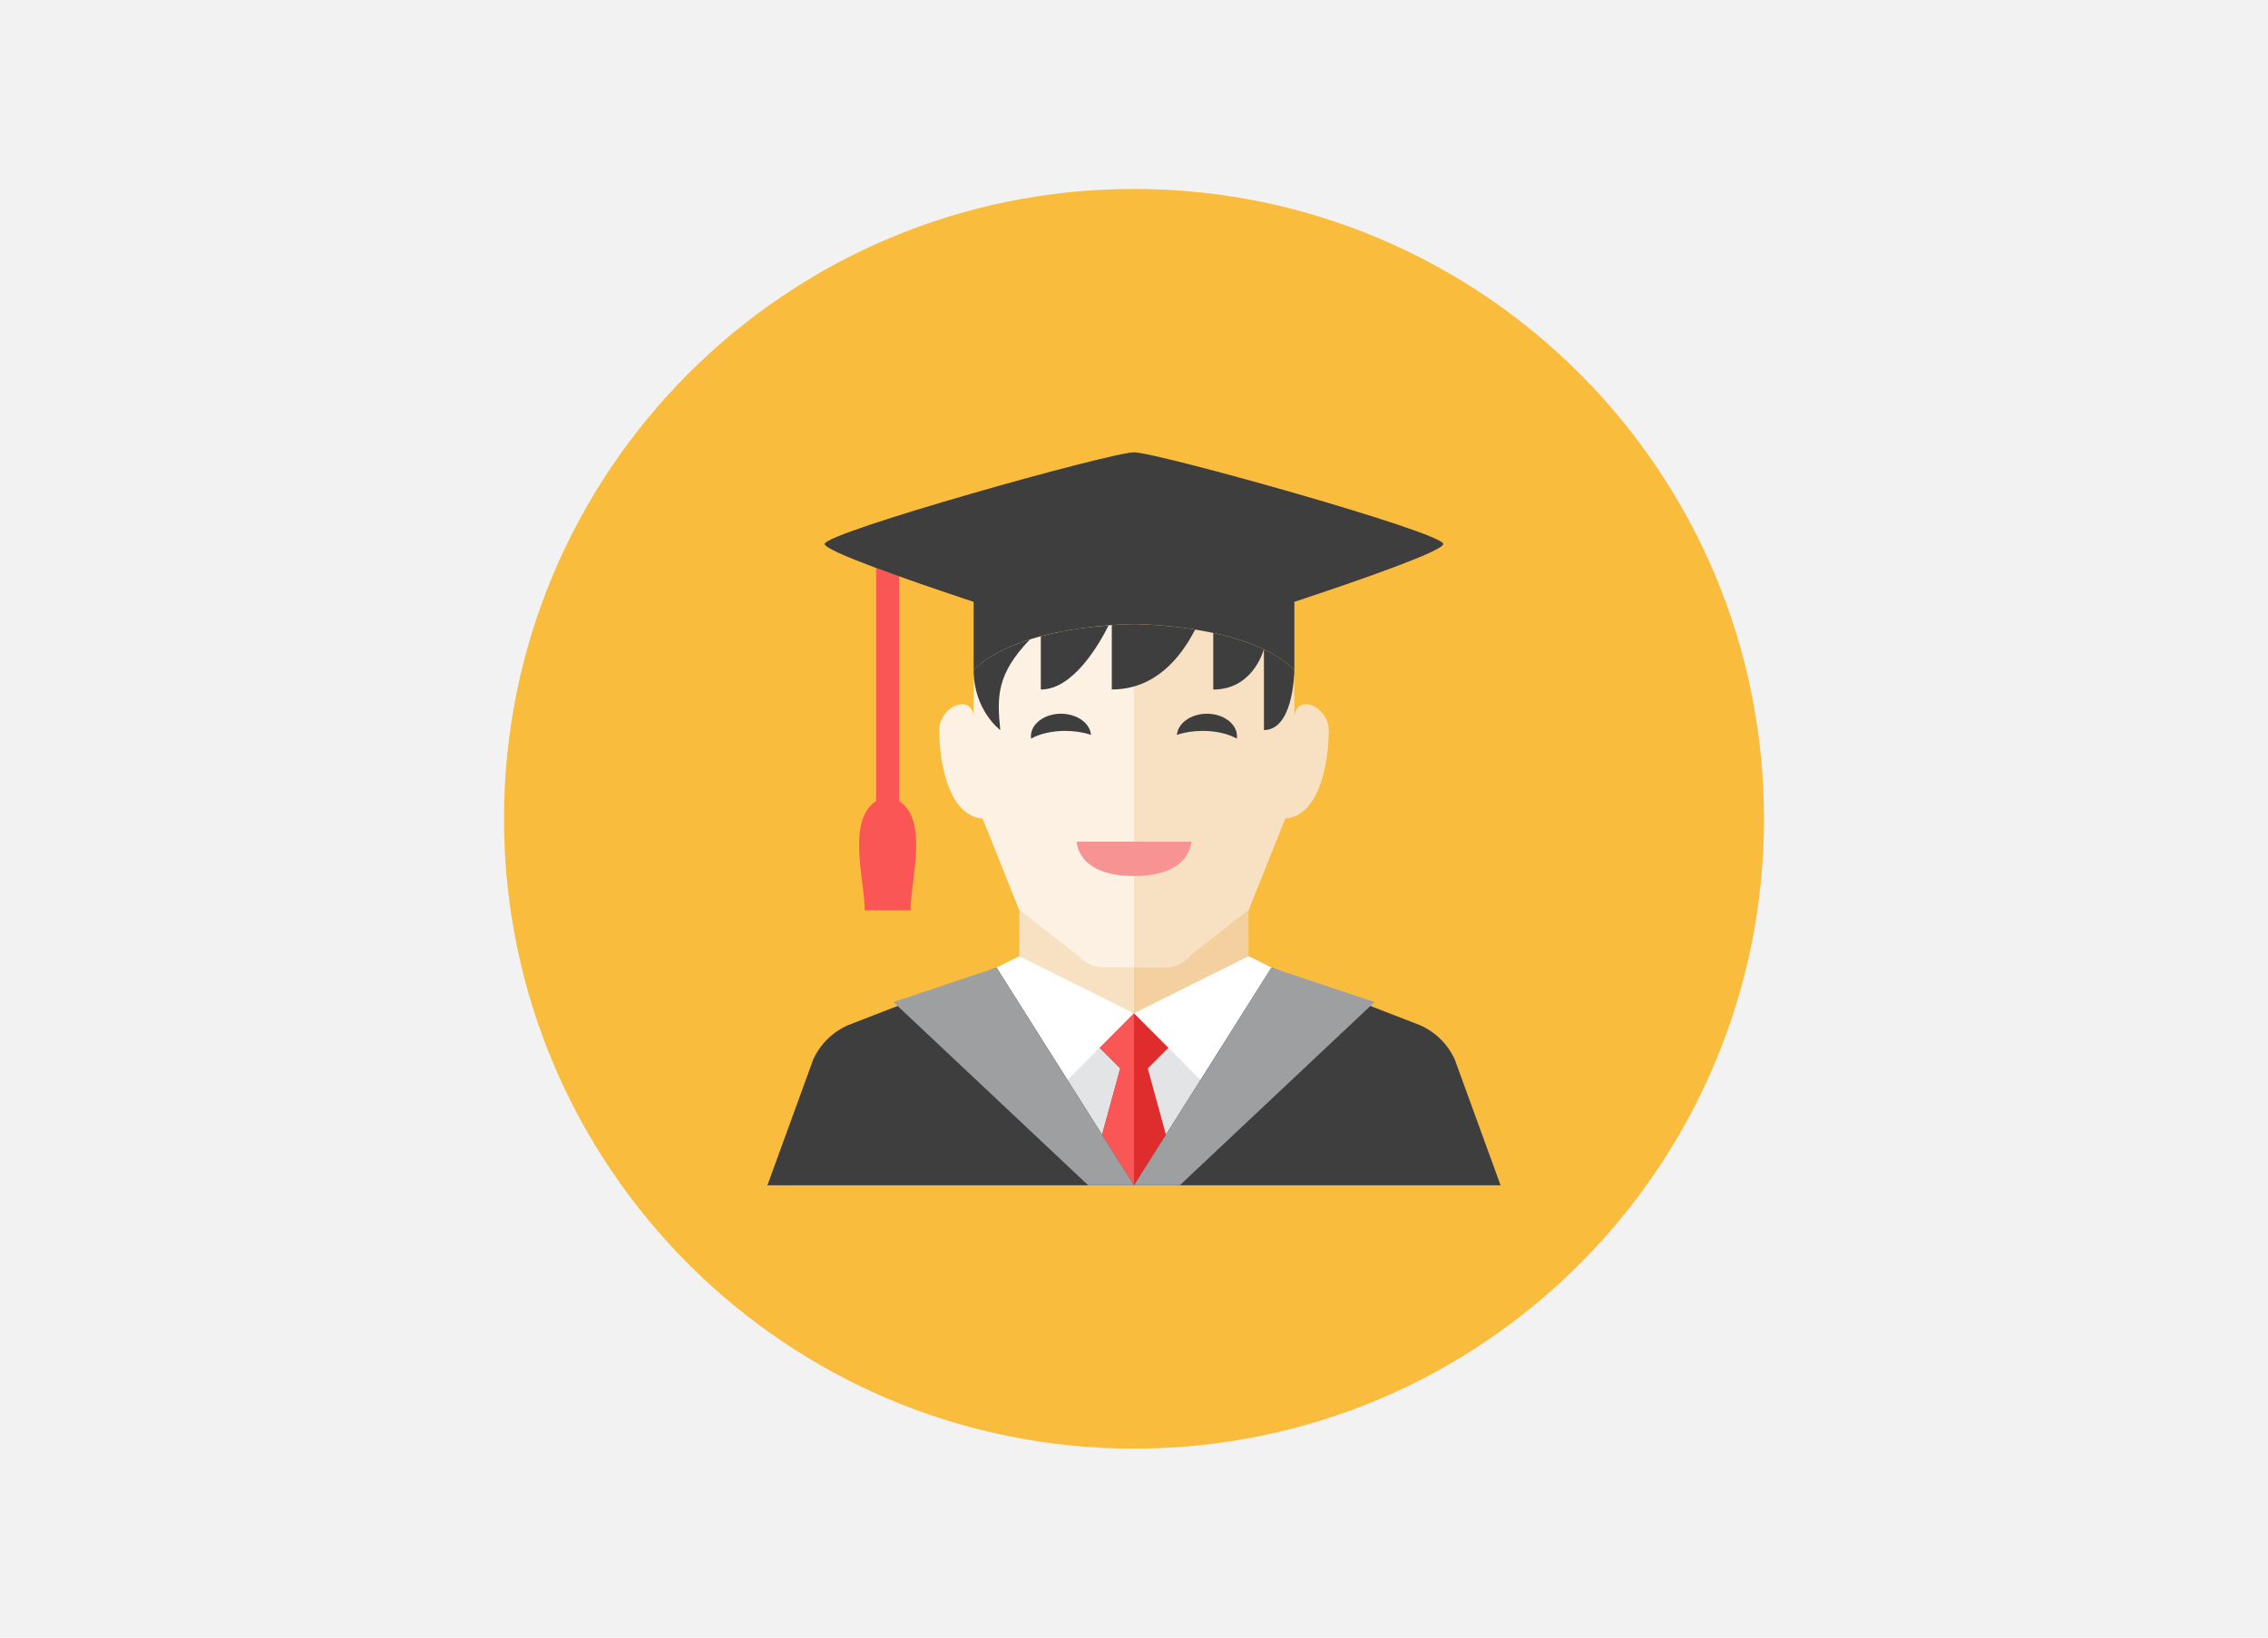 <?xml version="1.0" encoding="UTF-8" standalone="no"?>
<svg width="900px" height="650px" viewBox="0 0 900 650" version="1.1" xmlns="http://www.w3.org/2000/svg" xmlns:xlink="http://www.w3.org/1999/xlink" xmlns:sketch="http://www.bohemiancoding.com/sketch/ns">
    <!-- Generator: Sketch 3.2.2 (9983) - http://www.bohemiancoding.com/sketch -->
    <title>Untitled</title>
    <desc>Created with Sketch.</desc>
    <defs></defs>
    <g id="Page-1" stroke="none" stroke-width="1" fill="none" fill-rule="evenodd" sketch:type="MSPage">
        <rect id="Rectangle-1" fill="#F2F2F2" sketch:type="MSShapeGroup" x="0" y="0" width="900" height="650"></rect>
        <g id="Student-3" sketch:type="MSLayerGroup" transform="translate(200, 75)">
            <path d="M500,250 C500,388.074 388.074,500 250,500 C111.926,500 0,388.074 0,250 C0,111.926 111.926,0 250,0 C388.074,0 500,111.926 500,250 L500,250 Z" id="Fill-1" fill="#FABC3D" sketch:type="MSShapeGroup"></path>
            <path d="M304.557,309.08 L295.455,304.534 L204.545,304.534 L195.443,309.08 L250,395.466 L304.557,309.08 Z" id="Fill-2" fill="#E2E4E5" sketch:type="MSShapeGroup"></path>
            <path d="M318.182,204.545 C313.631,204.545 313.631,209.608 313.631,209.608 L313.631,204.545 C313.631,199.705 313.545,195.068 313.324,190.631 C294.966,172.739 250,172.716 250,172.716 C250,172.716 205.034,172.739 186.676,190.631 C186.455,195.068 186.369,199.705 186.369,204.545 L186.369,240.898 L204.545,286.352 L227.761,304.511 C230.335,307.415 234.04,309.08 237.926,309.08 L262.074,309.08 C265.96,309.08 269.665,307.415 272.239,304.511 L295.455,286.352 L310.034,249.909 C322.909,248.977 327.284,229.426 327.284,214.642 C327.284,209.608 322.733,204.545 318.182,204.545 L318.182,204.545 Z" id="Fill-3" fill="#F8E1C2" sketch:type="MSShapeGroup"></path>
            <path d="M186.369,204.545 L186.369,209.608 C186.369,209.608 186.369,204.545 181.818,204.545 C177.267,204.545 172.716,209.608 172.716,214.642 C172.716,229.426 177.091,248.977 189.966,249.909 L204.545,286.352 L227.761,304.511 C230.335,307.415 234.04,309.08 237.926,309.08 L250,309.08 L250,172.716 C250,172.716 205.034,172.739 186.676,190.631 C186.455,195.068 186.369,199.705 186.369,204.545 L186.369,204.545 Z" id="Fill-4" fill="#FCF1E2" sketch:type="MSShapeGroup"></path>
            <path d="M227.273,259.08 L272.727,259.08 C272.727,259.08 272.727,272.705 250,272.705 C227.273,272.705 227.273,259.08 227.273,259.08 L227.273,259.08 Z" id="Fill-5" fill="#F79392" sketch:type="MSShapeGroup"></path>
            <path d="M277.278,215.108 C282.693,215.108 287.489,216.307 290.818,218.17 C291.148,215.597 290.04,212.938 287.42,210.96 C282.739,207.409 275.148,207.409 270.466,210.96 C268.352,212.557 267.222,214.602 267.023,216.688 C269.955,215.688 273.483,215.108 277.278,215.108 L277.278,215.108 Z" id="Fill-6" fill="#3E3E3F" sketch:type="MSShapeGroup"></path>
            <path d="M222.699,215.108 C217.284,215.108 212.472,216.307 209.142,218.17 C208.83,215.597 209.915,212.938 212.534,210.96 C217.216,207.409 224.83,207.409 229.517,210.96 C231.625,212.557 232.733,214.602 232.932,216.688 C230.023,215.688 226.494,215.108 222.699,215.108 L222.699,215.108 Z" id="Fill-7" fill="#3E3E3F" sketch:type="MSShapeGroup"></path>
            <path d="M262.074,309.08 L237.926,309.08 C234.04,309.08 230.335,307.415 227.761,304.511 L204.545,286.352 L204.545,306.795 C204.545,306.795 204.545,340.886 250,340.886 C295.455,340.886 295.455,306.795 295.455,306.795 L295.455,286.352 L272.239,304.511 C269.665,307.415 265.96,309.08 262.074,309.08 L262.074,309.08 Z" id="Fill-8" fill="#F4D0A1" sketch:type="MSShapeGroup"></path>
            <path d="M250,172.716 C250,172.716 246.562,172.716 241.188,173.097 L241.188,198.665 C258.102,198.665 268.335,186.477 274.261,174.869 C260.966,172.739 250,172.716 250,172.716 L250,172.716 Z" id="Fill-9" fill="#3E3E3F" sketch:type="MSShapeGroup"></path>
            <path d="M208.716,178.778 C200.108,181.466 191.938,185.324 186.369,190.92 C186.369,207.011 196.932,214.778 196.932,214.778 C195.58,201.33 195.511,192.585 208.716,178.778 L208.716,178.778 Z" id="Fill-10" fill="#3E3E3F" sketch:type="MSShapeGroup"></path>
            <path d="M213.023,177.557 L213.023,198.688 C226.051,198.688 236.415,180.244 239.926,173.205 C232.801,173.761 222.858,174.96 213.023,177.557 L213.023,177.557 Z" id="Fill-11" fill="#3E3E3F" sketch:type="MSShapeGroup"></path>
            <path d="M301.557,182.75 L301.557,214.778 C312.875,214.778 313.585,193.58 313.631,190.92 C310.347,187.631 306.199,184.949 301.557,182.75 L301.557,182.75 Z" id="Fill-12" fill="#3E3E3F" sketch:type="MSShapeGroup"></path>
            <path d="M281.449,176.227 L281.449,198.688 C296.699,198.688 301.091,184.261 301.511,182.727 C295.301,179.778 288.284,177.688 281.449,176.227 L281.449,176.227 Z" id="Fill-13" fill="#3E3E3F" sketch:type="MSShapeGroup"></path>
            <path d="M227.761,304.511 L204.545,286.352 L204.545,306.795 C204.545,306.795 204.545,340.886 250,340.886 L250,309.08 L237.926,309.08 C234.04,309.08 230.335,307.415 227.761,304.511 L227.761,304.511 Z" id="Fill-14" fill="#F8E1C2" sketch:type="MSShapeGroup"></path>
            <path d="M156.784,242.943 L156.784,153.744 C153.608,152.608 150.568,151.5 147.682,150.438 L147.682,242.943 C135.83,250.756 143.131,274.057 143.131,286.352 L161.335,286.352 C161.335,274.057 168.636,250.756 156.784,242.943 L156.784,242.943 Z" id="Fill-15" fill="#FA5655" sketch:type="MSShapeGroup"></path>
            <path d="M372.739,140.915 C372.739,136.364 259.102,104.534 250,104.534 C240.898,104.534 127.261,136.364 127.261,140.915 C127.261,143.756 161.045,155.494 186.369,163.886 L186.369,190.92 C204.545,172.716 250,172.716 250,172.716 C250,172.716 295.455,172.716 313.631,190.92 L313.631,163.886 C338.955,155.494 372.739,143.756 372.739,140.915 L372.739,140.915 Z" id="Fill-16" fill="#3E3E3F" sketch:type="MSShapeGroup"></path>
            <path d="M304.375,309.347 L304.557,309.08 L295.455,304.557 L250.068,327.193 L276.392,353.67 L304.375,309.347 Z" id="Fill-17" fill="#FFFFFF" sketch:type="MSShapeGroup"></path>
            <path d="M268.176,395.466 L255.46,349.097 L263.625,340.909 L249.909,327.17 L236.284,340.795 L244.54,349.057 L231.824,395.466 L268.176,395.466 Z" id="Fill-18" fill="#DF2C2C" sketch:type="MSShapeGroup"></path>
            <path d="M250,395.466 L250,327.261 L249.909,327.17 L236.284,340.795 L244.54,349.057 L231.824,395.466 L250,395.466 Z" id="Fill-19" fill="#FA5655" sketch:type="MSShapeGroup"></path>
            <path d="M195.625,309.347 L195.443,309.08 L204.545,304.557 L249.932,327.193 L223.608,353.67 L195.625,309.347 Z" id="Fill-20" fill="#FFFFFF" sketch:type="MSShapeGroup"></path>
            <path d="M104.534,395.466 L122.739,345.46 C125.534,339.398 130.438,334.585 136.562,331.898 L195.443,309.08 L250,395.466 L104.534,395.466 Z" id="Fill-21" fill="#3E3E3F" sketch:type="MSShapeGroup"></path>
            <path d="M395.466,395.466 L377.261,345.46 C374.466,339.398 369.562,334.585 363.438,331.898 L304.557,309.08 L250,395.466 L395.466,395.466 Z" id="Fill-22" fill="#3E3E3F" sketch:type="MSShapeGroup"></path>
            <path d="M250,395.466 L195.443,309.08 L154.54,322.733 L231.824,395.466 L250,395.466 Z" id="Fill-23" fill="#9E9FA0" sketch:type="MSShapeGroup"></path>
            <path d="M250,395.466 L304.557,309.08 L345.46,322.733 L268.176,395.466 L250,395.466 Z" id="Fill-24" fill="#9E9FA0" sketch:type="MSShapeGroup"></path>
        </g>
    </g>
</svg>